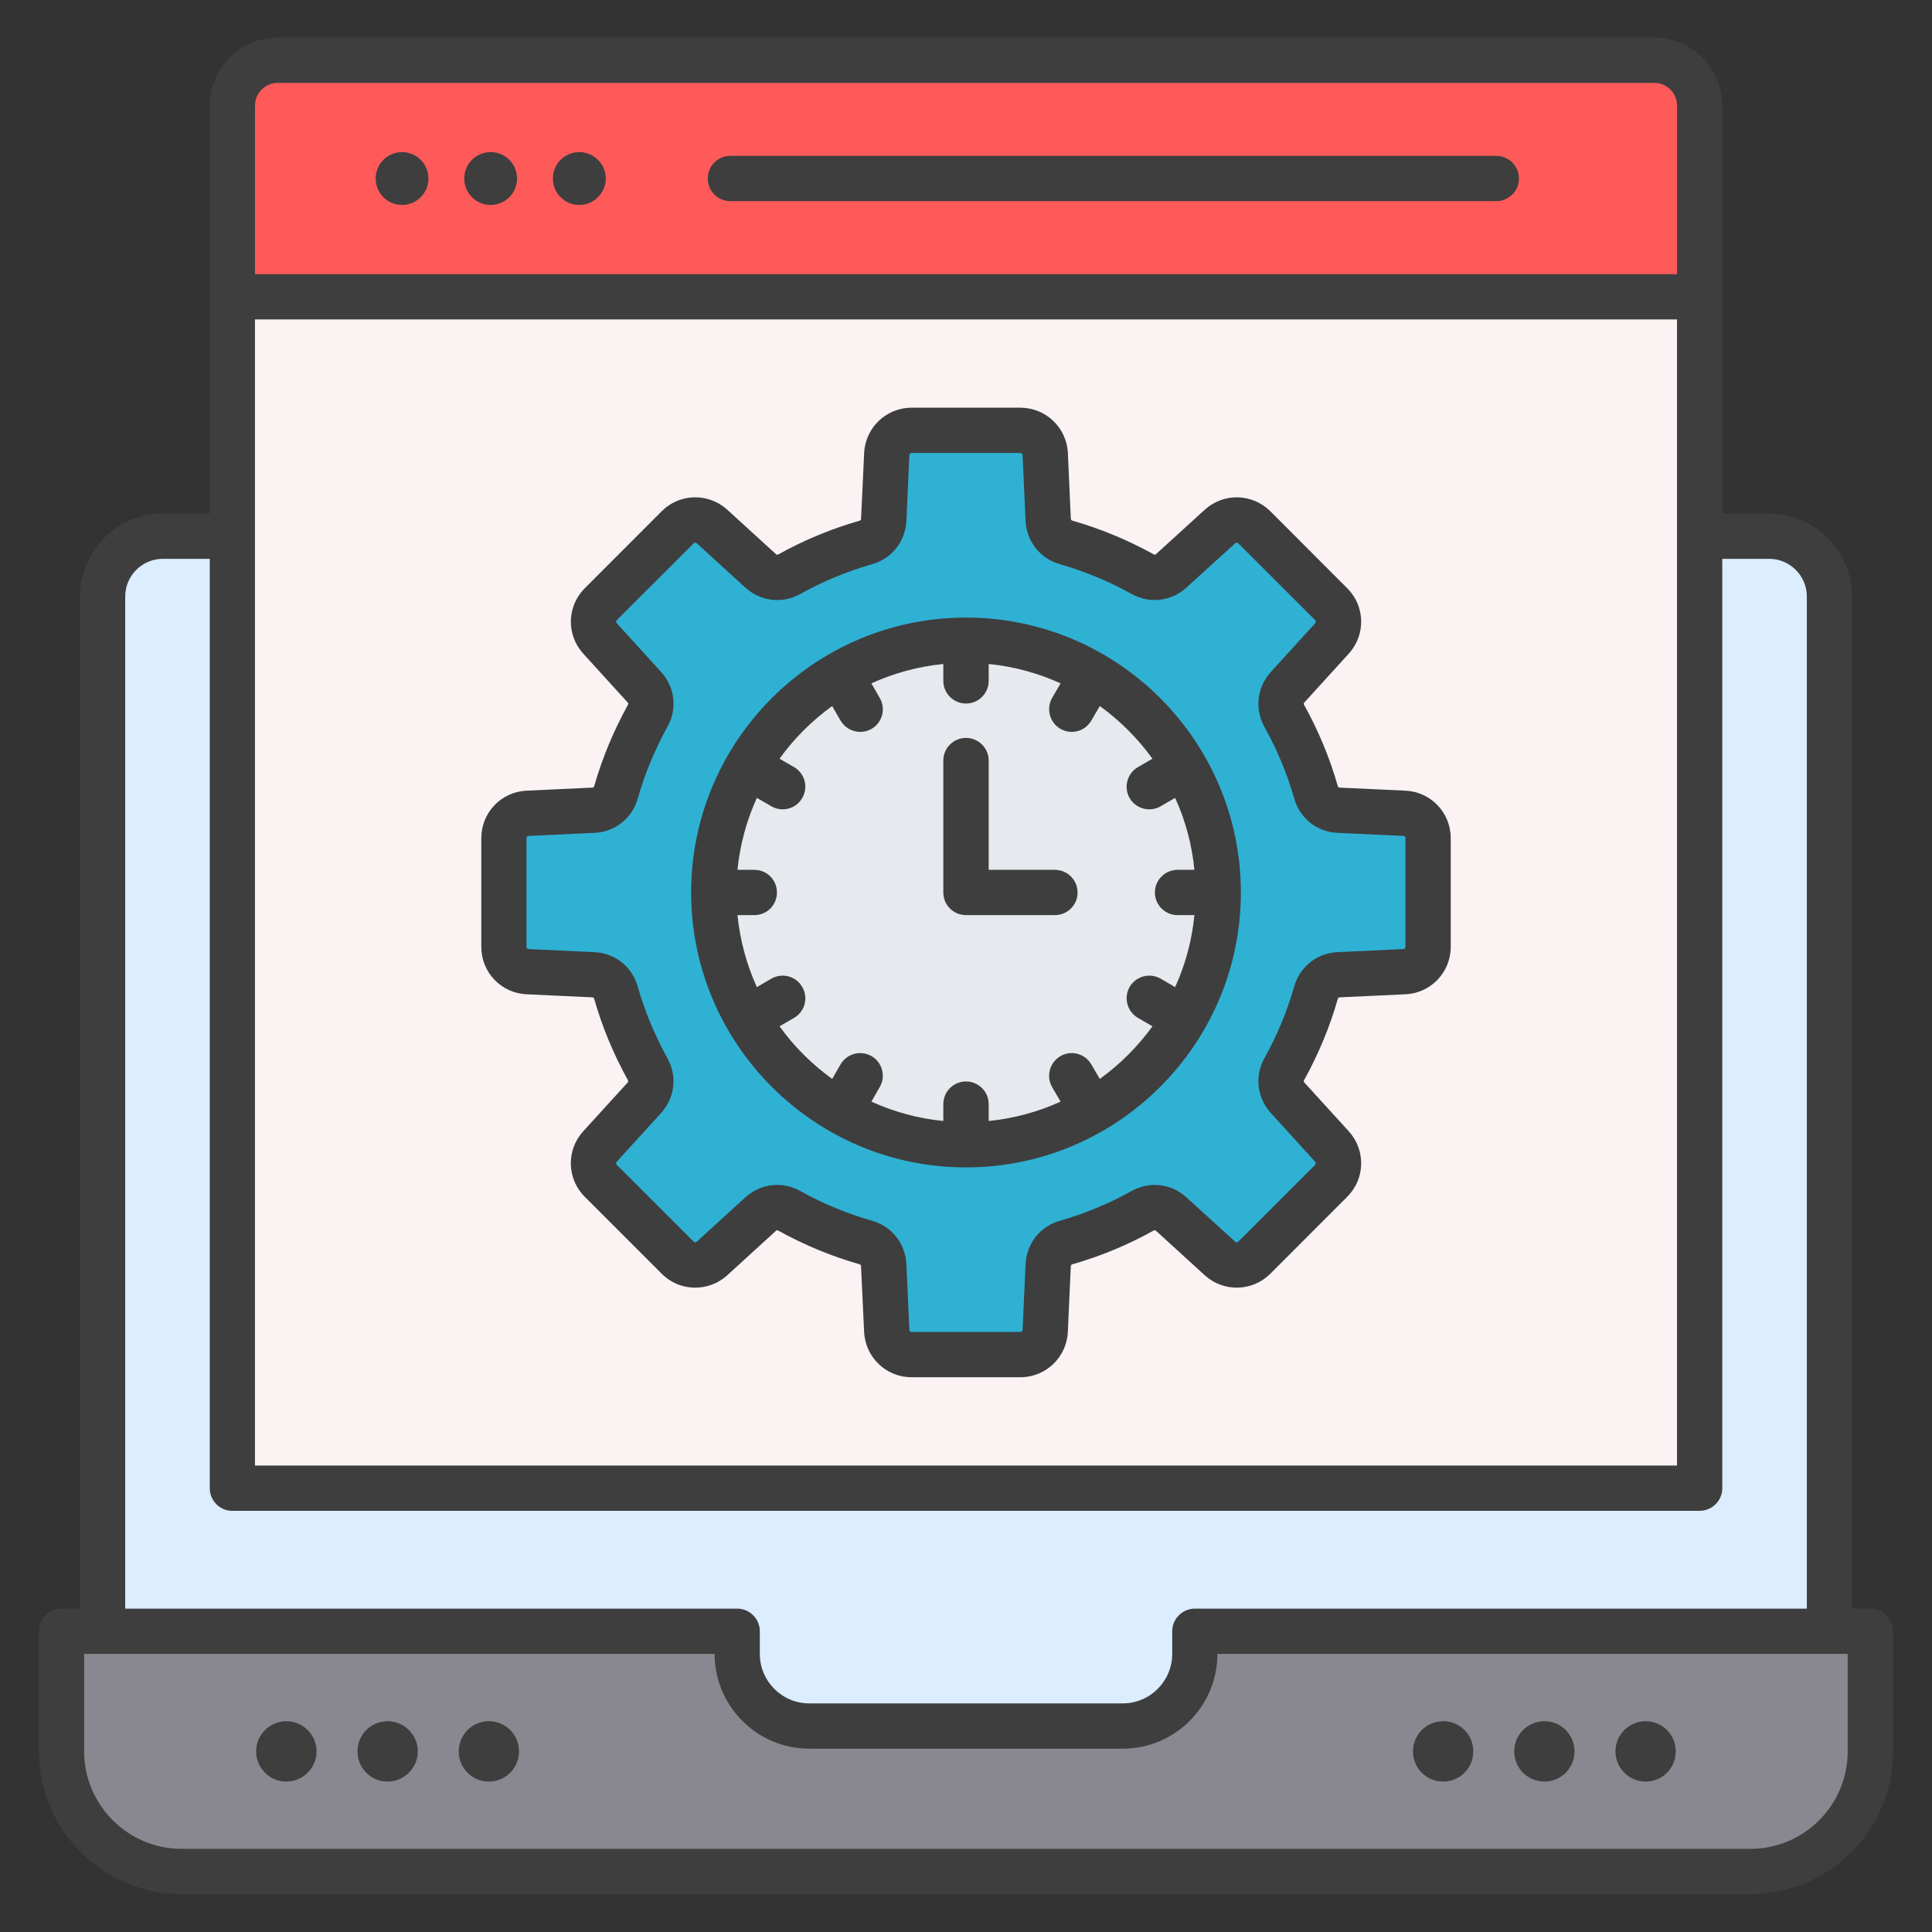 <svg width="172" height="172" viewBox="0 0 172 172" fill="none" xmlns="http://www.w3.org/2000/svg">
<rect x="0" y="0" width="172" height="172" fill="#333333" stroke="none"/>
<path fill-rule="evenodd" clip-rule="evenodd" d="M9.134 155.929V53.099C9.134 50.142 11.546 47.73 14.502 47.73H157.497C160.453 47.73 162.866 50.142 162.866 53.099V155.929H9.134Z" fill="#DBEDFF"/>
<path fill-rule="evenodd" clip-rule="evenodd" d="M5.482 145.227H65.629V147.242C65.629 150.773 68.518 153.662 72.048 153.662H99.955C103.485 153.662 106.375 150.773 106.375 147.242V145.227H166.521V155.919C166.521 161.802 161.71 166.612 155.828 166.612H16.175C10.293 166.612 5.482 161.802 5.482 155.919V145.227Z" fill="#898890"/>
<path fill-rule="evenodd" clip-rule="evenodd" d="M20.686 26.423V9.395C20.686 7.174 22.497 5.363 24.718 5.363H147.281C149.502 5.363 151.312 7.174 151.312 9.395V26.423H20.686Z" fill="#FF5A5A"/>
<path fill-rule="evenodd" clip-rule="evenodd" d="M20.686 26.422H151.312V132.487H20.686V26.422Z" fill="#FBF3F3"/>
<path fill-rule="evenodd" clip-rule="evenodd" d="M94.923 48.294C97.315 48.976 99.592 49.93 101.722 51.112C102.565 51.583 103.57 51.465 104.285 50.813L108.616 46.866C109.489 46.07 110.833 46.1 111.666 46.937L118.516 53.786C119.352 54.623 119.382 55.963 118.586 56.837L114.639 61.17C113.987 61.886 113.873 62.887 114.34 63.733C115.526 65.863 116.476 68.141 117.158 70.533C117.424 71.46 118.217 72.088 119.181 72.132L125.033 72.404C126.212 72.458 127.139 73.432 127.139 74.611V84.296C127.139 85.479 126.212 86.45 125.033 86.503L119.184 86.775C118.22 86.819 117.427 87.447 117.162 88.374C116.48 90.766 115.526 93.044 114.343 95.174C113.873 96.017 113.991 97.022 114.642 97.737L118.586 102.074C119.382 102.947 119.352 104.291 118.516 105.124L111.666 111.974C110.829 112.811 109.489 112.841 108.616 112.045L104.282 108.097C103.566 107.446 102.565 107.331 101.719 107.798C99.589 108.984 97.311 109.935 94.919 110.617C93.992 110.882 93.364 111.675 93.32 112.639L93.048 118.491C92.995 119.67 92.024 120.598 90.841 120.598H81.156C79.974 120.598 79.003 119.67 78.949 118.491L78.677 112.643C78.633 111.678 78.005 110.886 77.078 110.62C74.686 109.938 72.408 108.984 70.278 107.802C69.435 107.331 68.431 107.449 67.715 108.101L63.385 112.048C62.511 112.844 61.168 112.814 60.335 111.977L53.485 105.128C52.648 104.291 52.618 102.951 53.414 102.077L57.362 97.744C58.013 97.032 58.127 96.027 57.66 95.18C56.475 93.051 55.524 90.773 54.842 88.381C54.577 87.454 53.784 86.826 52.82 86.782L46.968 86.51C45.788 86.456 44.861 85.485 44.861 84.303V74.618C44.861 73.435 45.788 72.465 46.968 72.411L52.82 72.139C53.784 72.095 54.577 71.467 54.842 70.54C55.527 68.148 56.478 65.87 57.66 63.74C58.131 62.897 58.013 61.892 57.362 61.177L53.414 56.84C52.618 55.967 52.648 54.623 53.485 53.79L60.335 46.94C61.171 46.103 62.511 46.073 63.385 46.869L67.719 50.817C68.434 51.468 69.435 51.583 70.282 51.116C72.412 49.93 74.689 48.979 77.081 48.297C78.008 48.032 78.636 47.239 78.68 46.275L78.952 40.423C79.006 39.244 79.977 38.316 81.159 38.316H90.844C92.027 38.316 92.998 39.244 93.052 40.423L93.324 46.271C93.367 47.236 93.996 48.028 94.923 48.294Z" fill="#2FB1D4"/>
<path d="M86 101.911C98.403 101.911 108.458 91.856 108.458 79.454C108.458 67.051 98.403 56.996 86 56.996C73.597 56.996 63.543 67.051 63.543 79.454C63.543 91.856 73.597 101.911 86 101.911Z" fill="#E6E9ED"/>
<path fill-rule="evenodd" clip-rule="evenodd" d="M83.981 79.454V67.71C83.981 66.595 84.888 65.694 86 65.694C87.112 65.694 88.019 66.595 88.019 67.71V77.439H93.915C95.027 77.439 95.934 78.342 95.934 79.454C95.934 80.57 95.027 81.47 93.915 81.47H86C84.888 81.47 83.981 80.57 83.981 79.454ZM74.088 62.856C72.287 64.156 70.695 65.741 69.401 67.545L70.691 68.291C71.652 68.849 71.981 70.082 71.42 71.046C71.051 71.691 70.376 72.054 69.677 72.054C69.334 72.054 68.991 71.966 68.672 71.781L67.382 71.032C66.475 73.021 65.884 75.174 65.652 77.439H67.164C68.276 77.439 69.169 78.342 69.169 79.454C69.169 80.57 68.276 81.47 67.164 81.47H65.652C65.887 83.734 66.475 85.891 67.382 87.88L68.672 87.127C69.633 86.573 70.869 86.902 71.42 87.866C71.985 88.83 71.655 90.063 70.691 90.621L69.401 91.367C70.691 93.171 72.287 94.756 74.088 96.053L74.83 94.763C75.394 93.799 76.617 93.466 77.591 94.024C78.552 94.582 78.881 95.814 78.32 96.779L77.578 98.075C79.57 98.979 81.713 99.574 83.981 99.799V98.294C83.981 97.182 84.888 96.278 86 96.278C87.112 96.278 88.019 97.182 88.019 98.294V99.799C90.273 99.574 92.43 98.979 94.422 98.075L93.666 96.779C93.115 95.814 93.448 94.582 94.408 94.024C95.369 93.466 96.606 93.799 97.156 94.763L97.912 96.053C99.713 94.756 101.292 93.171 102.599 91.367L101.309 90.621C100.348 90.063 100.019 88.83 100.566 87.866C101.131 86.902 102.353 86.573 103.328 87.127L104.618 87.88C105.525 85.891 106.116 83.734 106.334 81.47H104.836C103.724 81.47 102.817 80.57 102.817 79.454C102.817 78.342 103.724 77.439 104.836 77.439H106.334C106.116 75.174 105.525 73.021 104.618 71.032L103.328 71.781C103.012 71.966 102.656 72.054 102.31 72.054C101.624 72.054 100.936 71.691 100.566 71.046C100.015 70.082 100.348 68.849 101.309 68.291L102.599 67.545C101.292 65.741 99.713 64.156 97.912 62.856L97.156 64.149C96.787 64.797 96.112 65.157 95.413 65.157C95.07 65.157 94.724 65.07 94.408 64.888C93.448 64.33 93.118 63.097 93.666 62.133L94.422 60.837C92.43 59.933 90.273 59.335 88.019 59.113V60.618C88.019 61.73 87.112 62.634 86 62.634C84.888 62.634 83.981 61.73 83.981 60.618V59.113C81.713 59.335 79.57 59.933 77.578 60.837L78.32 62.133C78.885 63.097 78.555 64.33 77.591 64.888C77.276 65.07 76.933 65.157 76.587 65.157C75.885 65.157 75.213 64.797 74.827 64.149L74.088 62.856ZM86 103.931C99.491 103.931 110.47 92.949 110.47 79.454C110.47 65.96 99.491 54.981 86 54.981C72.509 54.981 61.53 65.96 61.53 79.454C61.53 92.949 72.509 103.931 86 103.931ZM46.87 74.613V84.299C46.87 84.403 46.954 84.487 47.061 84.493L52.913 84.766C54.754 84.85 56.266 86.052 56.773 87.826C57.405 90.036 58.298 92.18 59.41 94.195C60.318 95.808 60.082 97.733 58.846 99.097L54.902 103.43C54.818 103.504 54.835 103.625 54.902 103.696L61.759 110.545C61.826 110.619 61.95 110.623 62.021 110.552L66.348 106.605C67.157 105.869 68.162 105.489 69.18 105.489C69.895 105.489 70.594 105.671 71.256 106.037C73.261 107.156 75.418 108.046 77.632 108.678C79.406 109.185 80.598 110.703 80.695 112.544L80.957 118.396C80.971 118.5 81.055 118.581 81.149 118.581H90.834C90.945 118.581 91.025 118.5 91.039 118.396L91.301 112.544C91.398 110.703 92.591 109.185 94.365 108.678C96.575 108.046 98.722 107.156 100.741 106.034C102.35 105.14 104.272 105.362 105.632 106.605L109.972 110.552C110.04 110.623 110.164 110.619 110.234 110.545L117.091 103.696C117.158 103.625 117.158 103.504 117.091 103.43L113.147 99.097C111.911 97.733 111.676 95.811 112.569 94.199C113.695 92.183 114.588 90.036 115.22 87.823C115.727 86.052 117.239 84.85 119.08 84.766L124.932 84.493C125.043 84.487 125.123 84.403 125.123 84.299V74.613C125.123 74.509 125.039 74.422 124.932 74.419L119.08 74.147C117.239 74.062 115.727 72.86 115.22 71.086C114.588 68.876 113.695 66.732 112.569 64.713C111.676 63.101 111.911 61.179 113.147 59.815L117.091 55.482C117.158 55.404 117.158 55.287 117.091 55.213L110.234 48.363C110.167 48.289 110.043 48.289 109.972 48.36L105.632 52.304C104.272 53.547 102.35 53.772 100.741 52.875C98.722 51.753 96.579 50.866 94.365 50.231C92.591 49.724 91.398 48.205 91.301 46.364L91.039 40.516C91.025 40.412 90.942 40.328 90.834 40.328H81.149C81.052 40.328 80.971 40.412 80.957 40.516L80.695 46.364C80.598 48.209 79.406 49.727 77.632 50.231C75.421 50.866 73.275 51.756 71.256 52.875C69.647 53.772 67.725 53.55 66.351 52.307L62.024 48.36C61.957 48.289 61.833 48.289 61.762 48.363L54.906 55.213C54.838 55.287 54.822 55.404 54.906 55.482L58.849 59.815C60.086 61.176 60.321 63.101 59.414 64.713C58.302 66.732 57.408 68.876 56.777 71.086C56.27 72.86 54.758 74.062 52.917 74.147L47.065 74.419C46.95 74.422 46.87 74.509 46.87 74.613ZM46.87 88.518L52.722 88.79C52.819 88.797 52.873 88.834 52.9 88.931C53.615 91.441 54.63 93.869 55.897 96.157C55.95 96.244 55.937 96.308 55.87 96.382L51.926 100.712C50.401 102.385 50.454 104.949 52.063 106.548L58.907 113.397C60.499 114.996 63.069 115.057 64.745 113.532L69.072 109.585C69.139 109.517 69.21 109.511 69.29 109.561C71.585 110.831 74.017 111.839 76.516 112.554C76.614 112.584 76.654 112.631 76.654 112.732L76.93 118.584C77.04 120.842 78.895 122.612 81.149 122.612H90.834C93.102 122.612 94.956 120.842 95.067 118.584L95.329 112.732C95.342 112.631 95.383 112.581 95.48 112.554C97.98 111.839 100.412 110.831 102.693 109.558C102.79 109.511 102.844 109.517 102.928 109.585L107.255 113.532C108.931 115.057 111.487 114.996 113.093 113.397L119.936 106.548C121.545 104.949 121.599 102.385 120.074 100.712L116.13 96.382C116.063 96.308 116.046 96.244 116.103 96.157C117.366 93.873 118.384 91.441 119.1 88.931C119.127 88.834 119.184 88.797 119.278 88.79L125.13 88.518C127.384 88.414 129.154 86.559 129.154 84.299V74.613C129.154 72.349 127.381 70.495 125.13 70.391L119.278 70.119C119.18 70.115 119.127 70.075 119.1 69.981C118.384 67.471 117.37 65.039 116.103 62.755C116.05 62.667 116.063 62.604 116.13 62.53L120.074 58.196C121.599 56.527 121.545 53.963 119.936 52.364L113.093 45.514C111.484 43.916 108.931 43.855 107.255 45.38L102.928 49.324C102.861 49.395 102.79 49.401 102.709 49.351C100.415 48.081 97.983 47.073 95.483 46.354C95.386 46.328 95.346 46.277 95.332 46.18L95.07 40.328C94.959 38.067 93.105 36.296 90.837 36.296H81.152C78.898 36.296 77.044 38.067 76.933 40.328L76.657 46.18C76.657 46.277 76.617 46.328 76.52 46.358C74.02 47.073 71.588 48.081 69.294 49.354C69.21 49.401 69.143 49.395 69.075 49.327L64.749 45.38C63.072 43.855 60.502 43.912 58.91 45.514L52.067 52.364C50.458 53.963 50.404 56.527 51.929 58.196L55.873 62.53C55.94 62.604 55.957 62.667 55.9 62.755C54.637 65.039 53.619 67.471 52.903 69.978C52.877 70.075 52.819 70.115 52.725 70.119L46.873 70.391C44.619 70.495 42.849 72.349 42.849 74.613V84.299C42.842 86.559 44.616 88.414 46.87 88.518ZM63.012 15.892C63.012 14.78 63.905 13.876 65.017 13.876H133.209C134.321 13.876 135.228 14.78 135.228 15.892C135.228 17.007 134.321 17.907 133.209 17.907H65.021C63.905 17.907 63.012 17.007 63.012 15.892ZM49.907 17.555C49.48 17.131 49.221 16.543 49.221 15.892C49.221 15.243 49.483 14.655 49.907 14.229C50.333 13.805 50.925 13.54 51.57 13.54C52.228 13.54 52.806 13.805 53.233 14.229C53.659 14.655 53.935 15.243 53.935 15.892C53.935 16.543 53.659 17.131 53.233 17.555C52.806 17.981 52.228 18.247 51.57 18.247C50.921 18.247 50.33 17.981 49.907 17.555ZM42.019 17.555C41.592 17.131 41.33 16.543 41.33 15.892C41.33 15.243 41.592 14.655 42.019 14.229C42.446 13.805 43.037 13.54 43.682 13.54C44.327 13.54 44.918 13.805 45.345 14.229C45.771 14.655 46.03 15.243 46.03 15.892C46.03 16.543 45.768 17.131 45.345 17.555C44.918 17.981 44.327 18.247 43.682 18.247C43.037 18.247 42.446 17.981 42.019 17.555ZM34.131 17.555C33.705 17.131 33.446 16.543 33.446 15.892C33.446 15.243 33.708 14.655 34.131 14.229C34.558 13.805 35.149 13.54 35.794 13.54C36.439 13.54 37.03 13.805 37.457 14.229C37.884 14.655 38.142 15.243 38.142 15.892C38.142 16.543 37.88 17.131 37.457 17.555C37.03 17.981 36.439 18.247 35.794 18.247C35.149 18.247 34.558 17.981 34.131 17.555ZM45.425 154.019C45.906 154.506 46.208 155.178 46.208 155.92C46.208 156.663 45.906 157.335 45.425 157.822C44.932 158.309 44.256 158.608 43.517 158.608C42.775 158.608 42.103 158.309 41.623 157.822C41.142 157.335 40.84 156.663 40.84 155.92C40.84 155.178 41.142 154.506 41.623 154.019C42.103 153.535 42.778 153.233 43.517 153.233C44.26 153.233 44.932 153.535 45.425 154.019ZM36.399 154.019C36.893 154.506 37.195 155.178 37.195 155.92C37.195 156.663 36.893 157.335 36.399 157.822C35.918 158.309 35.243 158.608 34.504 158.608C33.762 158.608 33.09 158.309 32.609 157.822C32.115 157.335 31.827 156.663 31.827 155.92C31.827 155.178 32.115 154.506 32.609 154.019C33.09 153.535 33.765 153.233 34.504 153.233C35.246 153.233 35.918 153.535 36.399 154.019ZM27.386 154.019C27.879 154.506 28.182 155.178 28.182 155.92C28.182 156.663 27.879 157.335 27.386 157.822C26.905 158.309 26.23 158.608 25.491 158.608C24.748 158.608 24.077 158.309 23.596 157.822C23.102 157.335 22.8 156.663 22.8 155.92C22.8 155.178 23.102 154.506 23.596 154.019C24.077 153.535 24.752 153.233 25.491 153.233C26.233 153.233 26.905 153.535 27.386 154.019ZM144.614 157.822C144.12 157.335 143.818 156.663 143.818 155.92C143.818 155.178 144.12 154.506 144.614 154.019C145.095 153.535 145.77 153.233 146.509 153.233C147.251 153.233 147.923 153.535 148.404 154.019C148.898 154.506 149.186 155.178 149.186 155.92C149.186 156.663 148.898 157.335 148.404 157.822C147.923 158.309 147.248 158.608 146.509 158.608C145.767 158.608 145.095 158.309 144.614 157.822ZM135.588 157.822C135.107 157.335 134.805 156.663 134.805 155.92C134.805 155.178 135.107 154.506 135.588 154.019C136.081 153.535 136.757 153.233 137.499 153.233C138.242 153.233 138.913 153.535 139.394 154.019C139.874 154.506 140.177 155.178 140.177 155.92C140.177 156.663 139.874 157.335 139.394 157.822C138.913 158.309 138.238 158.608 137.499 158.608C136.753 158.608 136.081 158.309 135.588 157.822ZM126.574 157.822C126.094 157.335 125.792 156.663 125.792 155.92C125.792 155.178 126.094 154.506 126.574 154.019C127.068 153.535 127.744 153.233 128.486 153.233C129.228 153.233 129.9 153.535 130.381 154.019C130.861 154.506 131.163 155.178 131.163 155.92C131.163 156.663 130.861 157.335 130.381 157.822C129.9 158.309 129.225 158.608 128.486 158.608C127.74 158.608 127.068 158.309 126.574 157.822ZM164.495 155.92V147.243H108.383C108.383 151.896 104.604 155.679 99.962 155.679H72.042C67.399 155.679 63.62 151.896 63.62 147.243H7.491V155.92C7.491 160.704 11.395 164.598 16.175 164.598H155.828C160.608 164.598 164.495 160.704 164.495 155.92ZM11.146 53.103V143.212H65.625C66.737 143.212 67.644 144.116 67.644 145.227V147.243C67.644 149.672 69.623 151.647 72.042 151.647H99.962C102.38 151.647 104.359 149.672 104.359 147.243V145.227C104.359 144.116 105.266 143.212 106.378 143.212H160.857V53.103C160.857 51.252 159.345 49.751 157.504 49.751H153.329V132.489C153.329 133.601 152.421 134.504 151.31 134.504H20.68C19.568 134.504 18.675 133.601 18.675 132.489V49.751H14.499C12.658 49.751 11.146 51.252 11.146 53.103ZM149.301 28.439H22.699V130.473H149.297V28.439H149.301ZM24.722 7.379C23.61 7.379 22.703 8.283 22.703 9.395V24.408H149.301V9.395C149.301 8.283 148.394 7.379 147.282 7.379H24.722ZM166.514 143.212H164.878V53.103C164.878 49.032 161.566 45.719 157.501 45.719H153.325V9.395C153.325 6.062 150.617 3.348 147.278 3.348H24.722C21.382 3.348 18.675 6.062 18.675 9.395V45.719H14.499C10.431 45.719 7.122 49.032 7.122 53.103V143.212H5.486C4.374 143.212 3.467 144.116 3.467 145.227V155.92C3.467 162.928 9.168 168.629 16.175 168.629H155.828C162.836 168.629 168.536 162.928 168.536 155.92V145.227C168.536 144.116 167.629 143.212 166.514 143.212Z" fill="#3E3E3E"/>
</svg>

